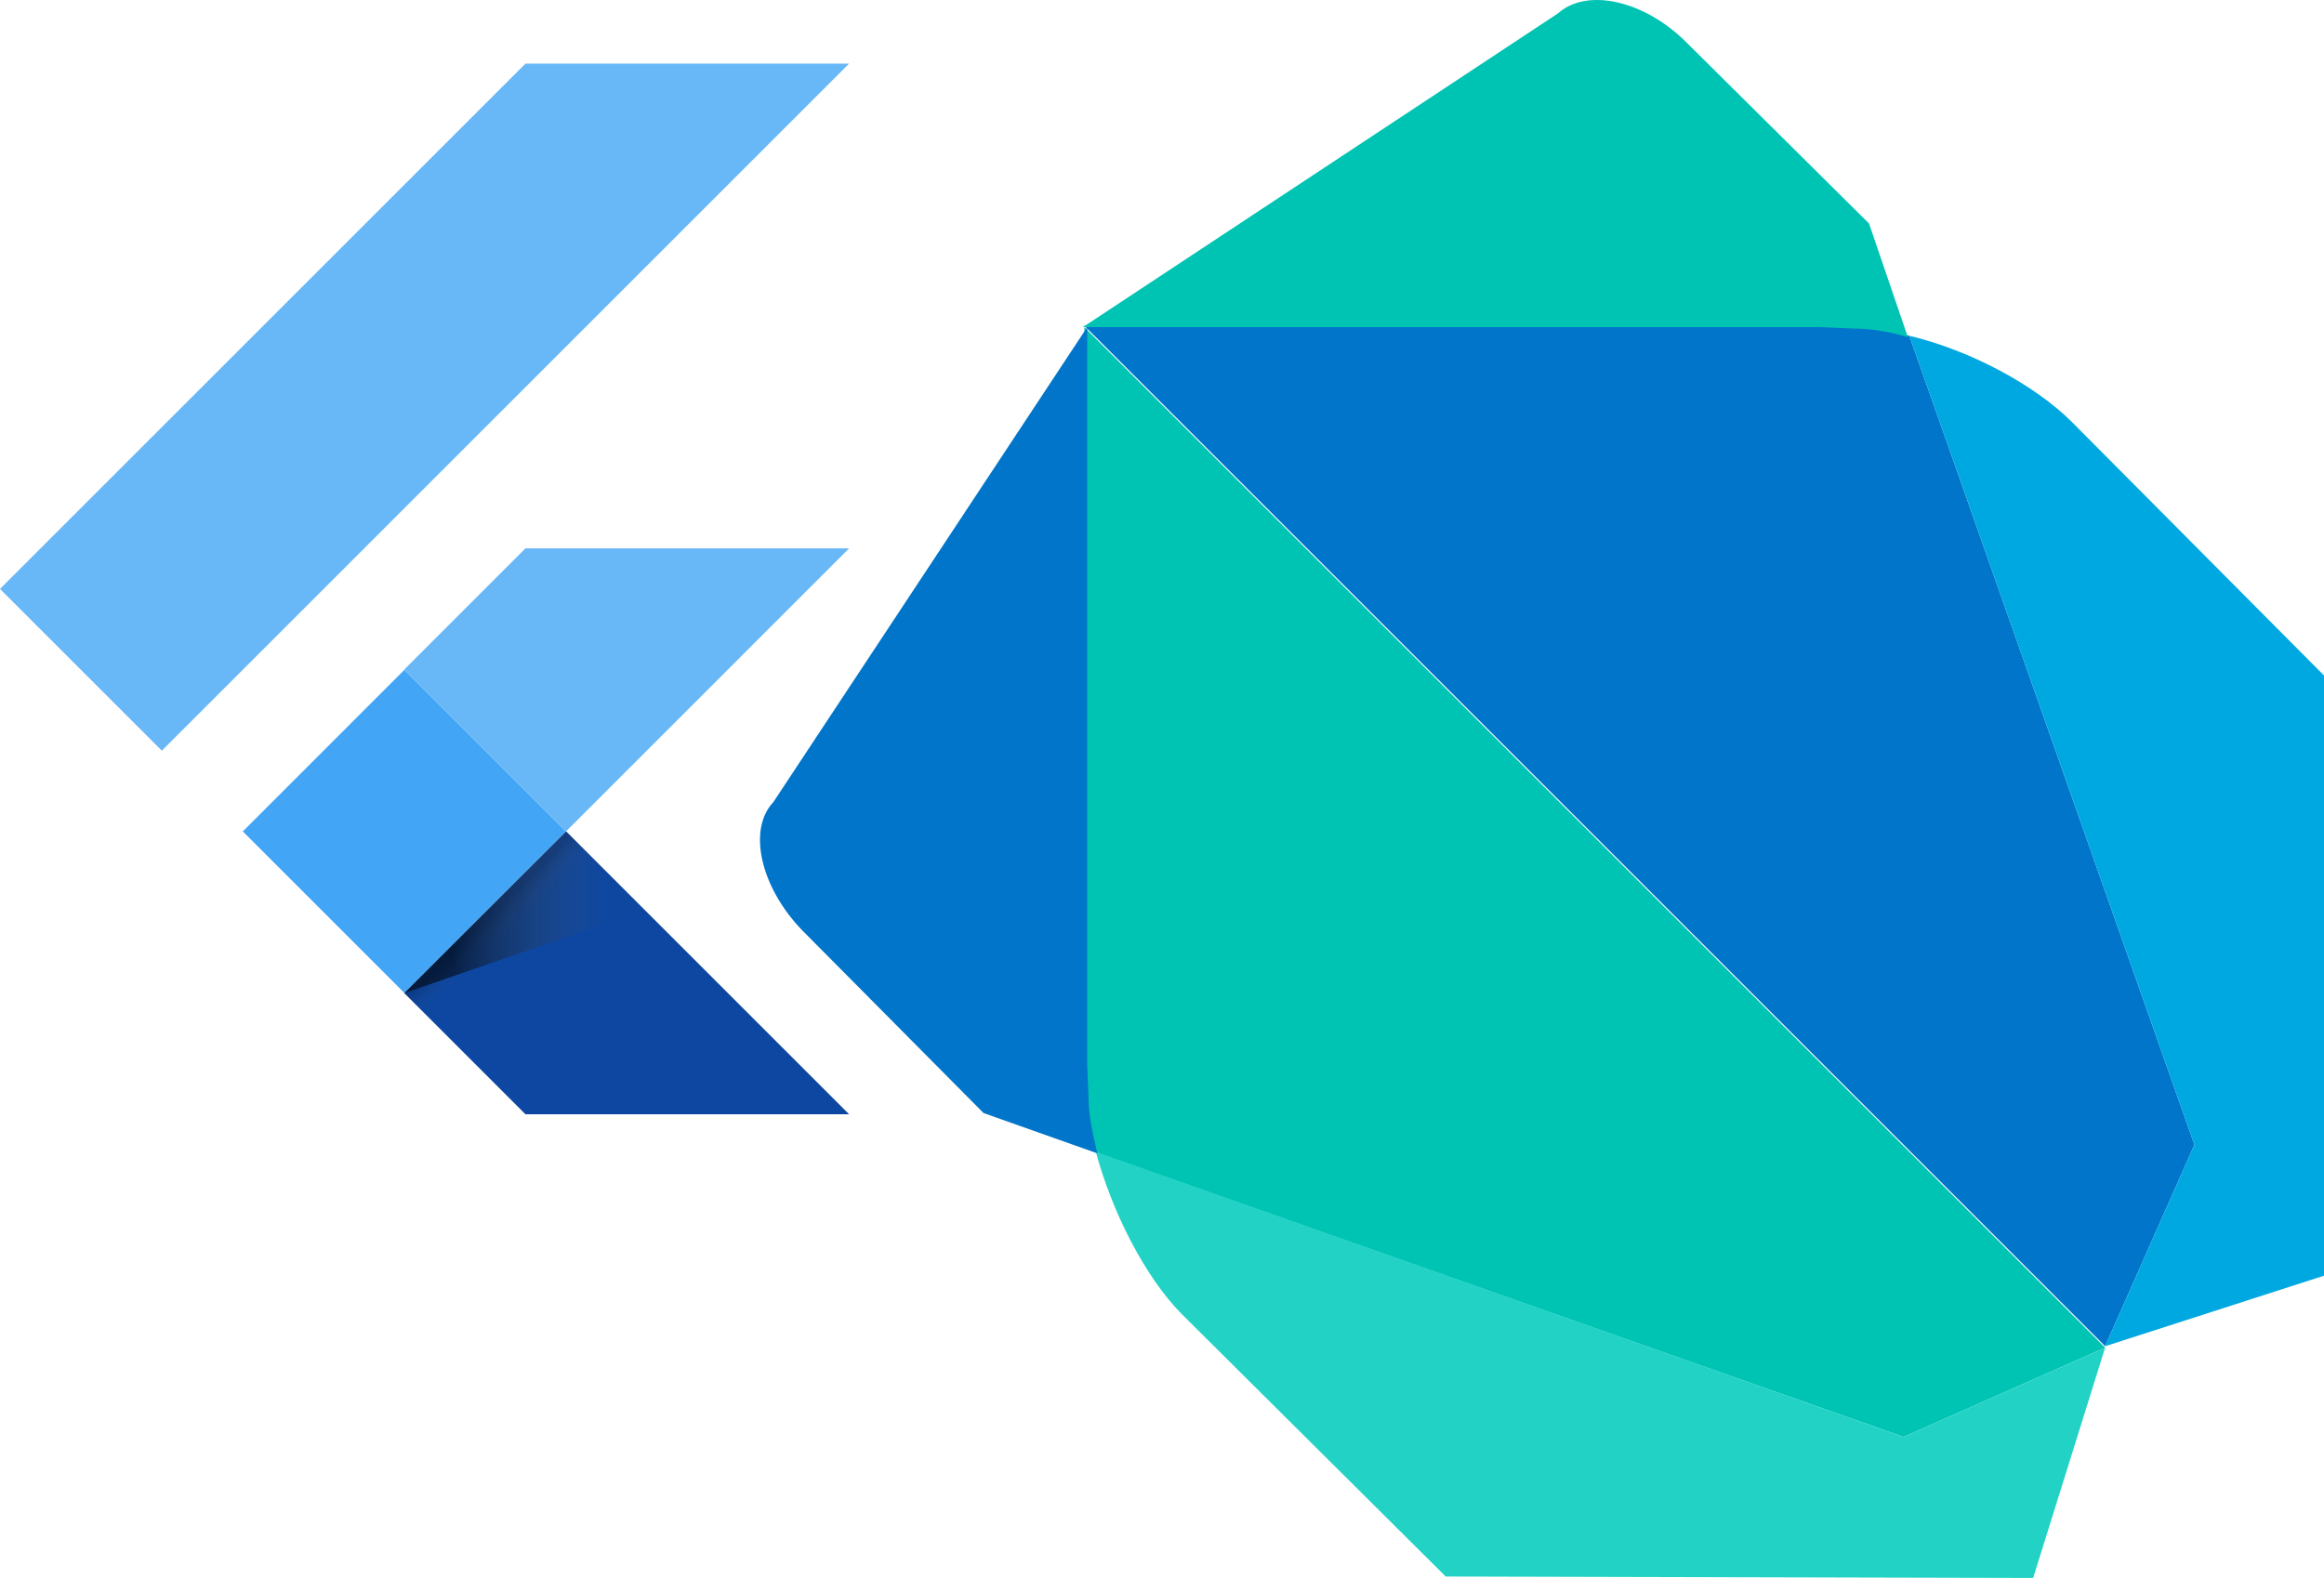 <?xml version="1.0" encoding="utf-8"?>
<svg viewBox="96 163.648 146.074 99.211" xmlns="http://www.w3.org/2000/svg">
  <defs>
    <clipPath id="clip0_755_12814">
      <rect width="100" height="100" fill="white" transform="translate(0 -0)"/>
    </clipPath>
    <linearGradient id="paint0_linear_755_13070" x1="46.167" y1="80.763" x2="48.314" y2="82.909" gradientUnits="userSpaceOnUse" gradientTransform="matrix(0.661, 0, 0, 0.661, 96, 167.647)">
      <stop offset="0.2" stop-opacity="0.15"/>
      <stop offset="0.85" stop-color="#616161" stop-opacity="0.01"/>
    </linearGradient>
    <linearGradient id="paint1_linear_755_13070" x1="38.471" y1="80.766" x2="61.318" y2="80.766" gradientUnits="userSpaceOnUse" gradientTransform="matrix(0.661, 0, 0, 0.661, 96, 167.647)">
      <stop offset="0.2" stop-opacity="0.55"/>
      <stop offset="0.85" stop-color="#616161" stop-opacity="0.01"/>
    </linearGradient>
  </defs>
  <g>
    <g clip-path="url(#clip0_755_12814)" transform="matrix(1, 0, 0, 1, 143.703, 163.583)" style="">
      <path d="M26.878 27.058L20.453 20.633V66.968L20.543 69.14C20.543 70.135 20.724 71.312 21.086 72.488L71.946 90.407L84.615 84.796L26.878 27.058Z" fill="#00C4B3"/>
      <path d="M84.615 84.796L71.945 90.407L21.176 72.488C22.172 76.199 24.253 80.362 26.606 82.715L43.167 99.185L80.09 99.276L84.615 84.796Z" fill="#22D3C5"/>
      <path d="M20.634 20.633L0.905 50.497C-0.724 52.217 0.091 55.837 2.715 58.552L14.118 70.045L21.267 72.579C20.995 71.402 20.724 70.226 20.724 69.23L20.634 67.058V20.633Z" fill="#0075C9"/>
      <path d="M72.308 21.176C71.131 20.905 69.955 20.724 68.959 20.633L66.697 20.543H20.453L84.615 84.706L90.226 72.036L72.308 21.176Z" fill="#0075C9"/>
      <path d="M82.534 26.606C80.181 24.253 76.109 22.081 72.308 21.176L90.226 72.036L84.615 84.706L98.371 80.271V42.534L82.534 26.606Z" fill="#00A8E1"/>
      <path d="M69.774 14.117L58.281 2.715C55.656 0.09 52.036 -0.724 50.226 0.905L20.362 20.633H66.606L68.869 20.724C69.864 20.724 71.041 20.905 72.217 21.267L69.774 14.117Z" fill="#00C4B3"/>
    </g>
    <path d="M 106.172 210.846 L 96 200.674 L 129.029 167.648 L 149.37 167.648 L 106.172 210.846 Z M 149.37 198.124 L 129.029 198.124 L 121.409 205.744 L 131.581 215.916" fill="#42A5F5" fill-opacity="0.8" style="stroke-width: 0px;"/>
    <path d="M 121.409 226.086 L 129.029 233.706 L 149.371 233.706 L 131.581 215.916" fill="#0D47A1" style="stroke-width: 0px;"/>
    <path d="M 111.261 215.922 L 121.417 205.763 L 131.573 215.919 L 121.417 226.078 L 111.261 215.922 Z" fill="#42A5F5" style="stroke-width: 0px;"/>
    <path d="M 121.417 226.078 L 131.573 215.922 L 132.991 217.34 L 122.835 227.495 L 121.417 226.078 Z" fill="url(#paint0_linear_755_13070)" style="stroke-width: 0px;"/>
    <path d="M 121.409 226.086 L 136.502 220.872 L 131.581 215.914" fill="url(#paint1_linear_755_13070)" style="stroke-width: 0px;"/>
  </g>
</svg>